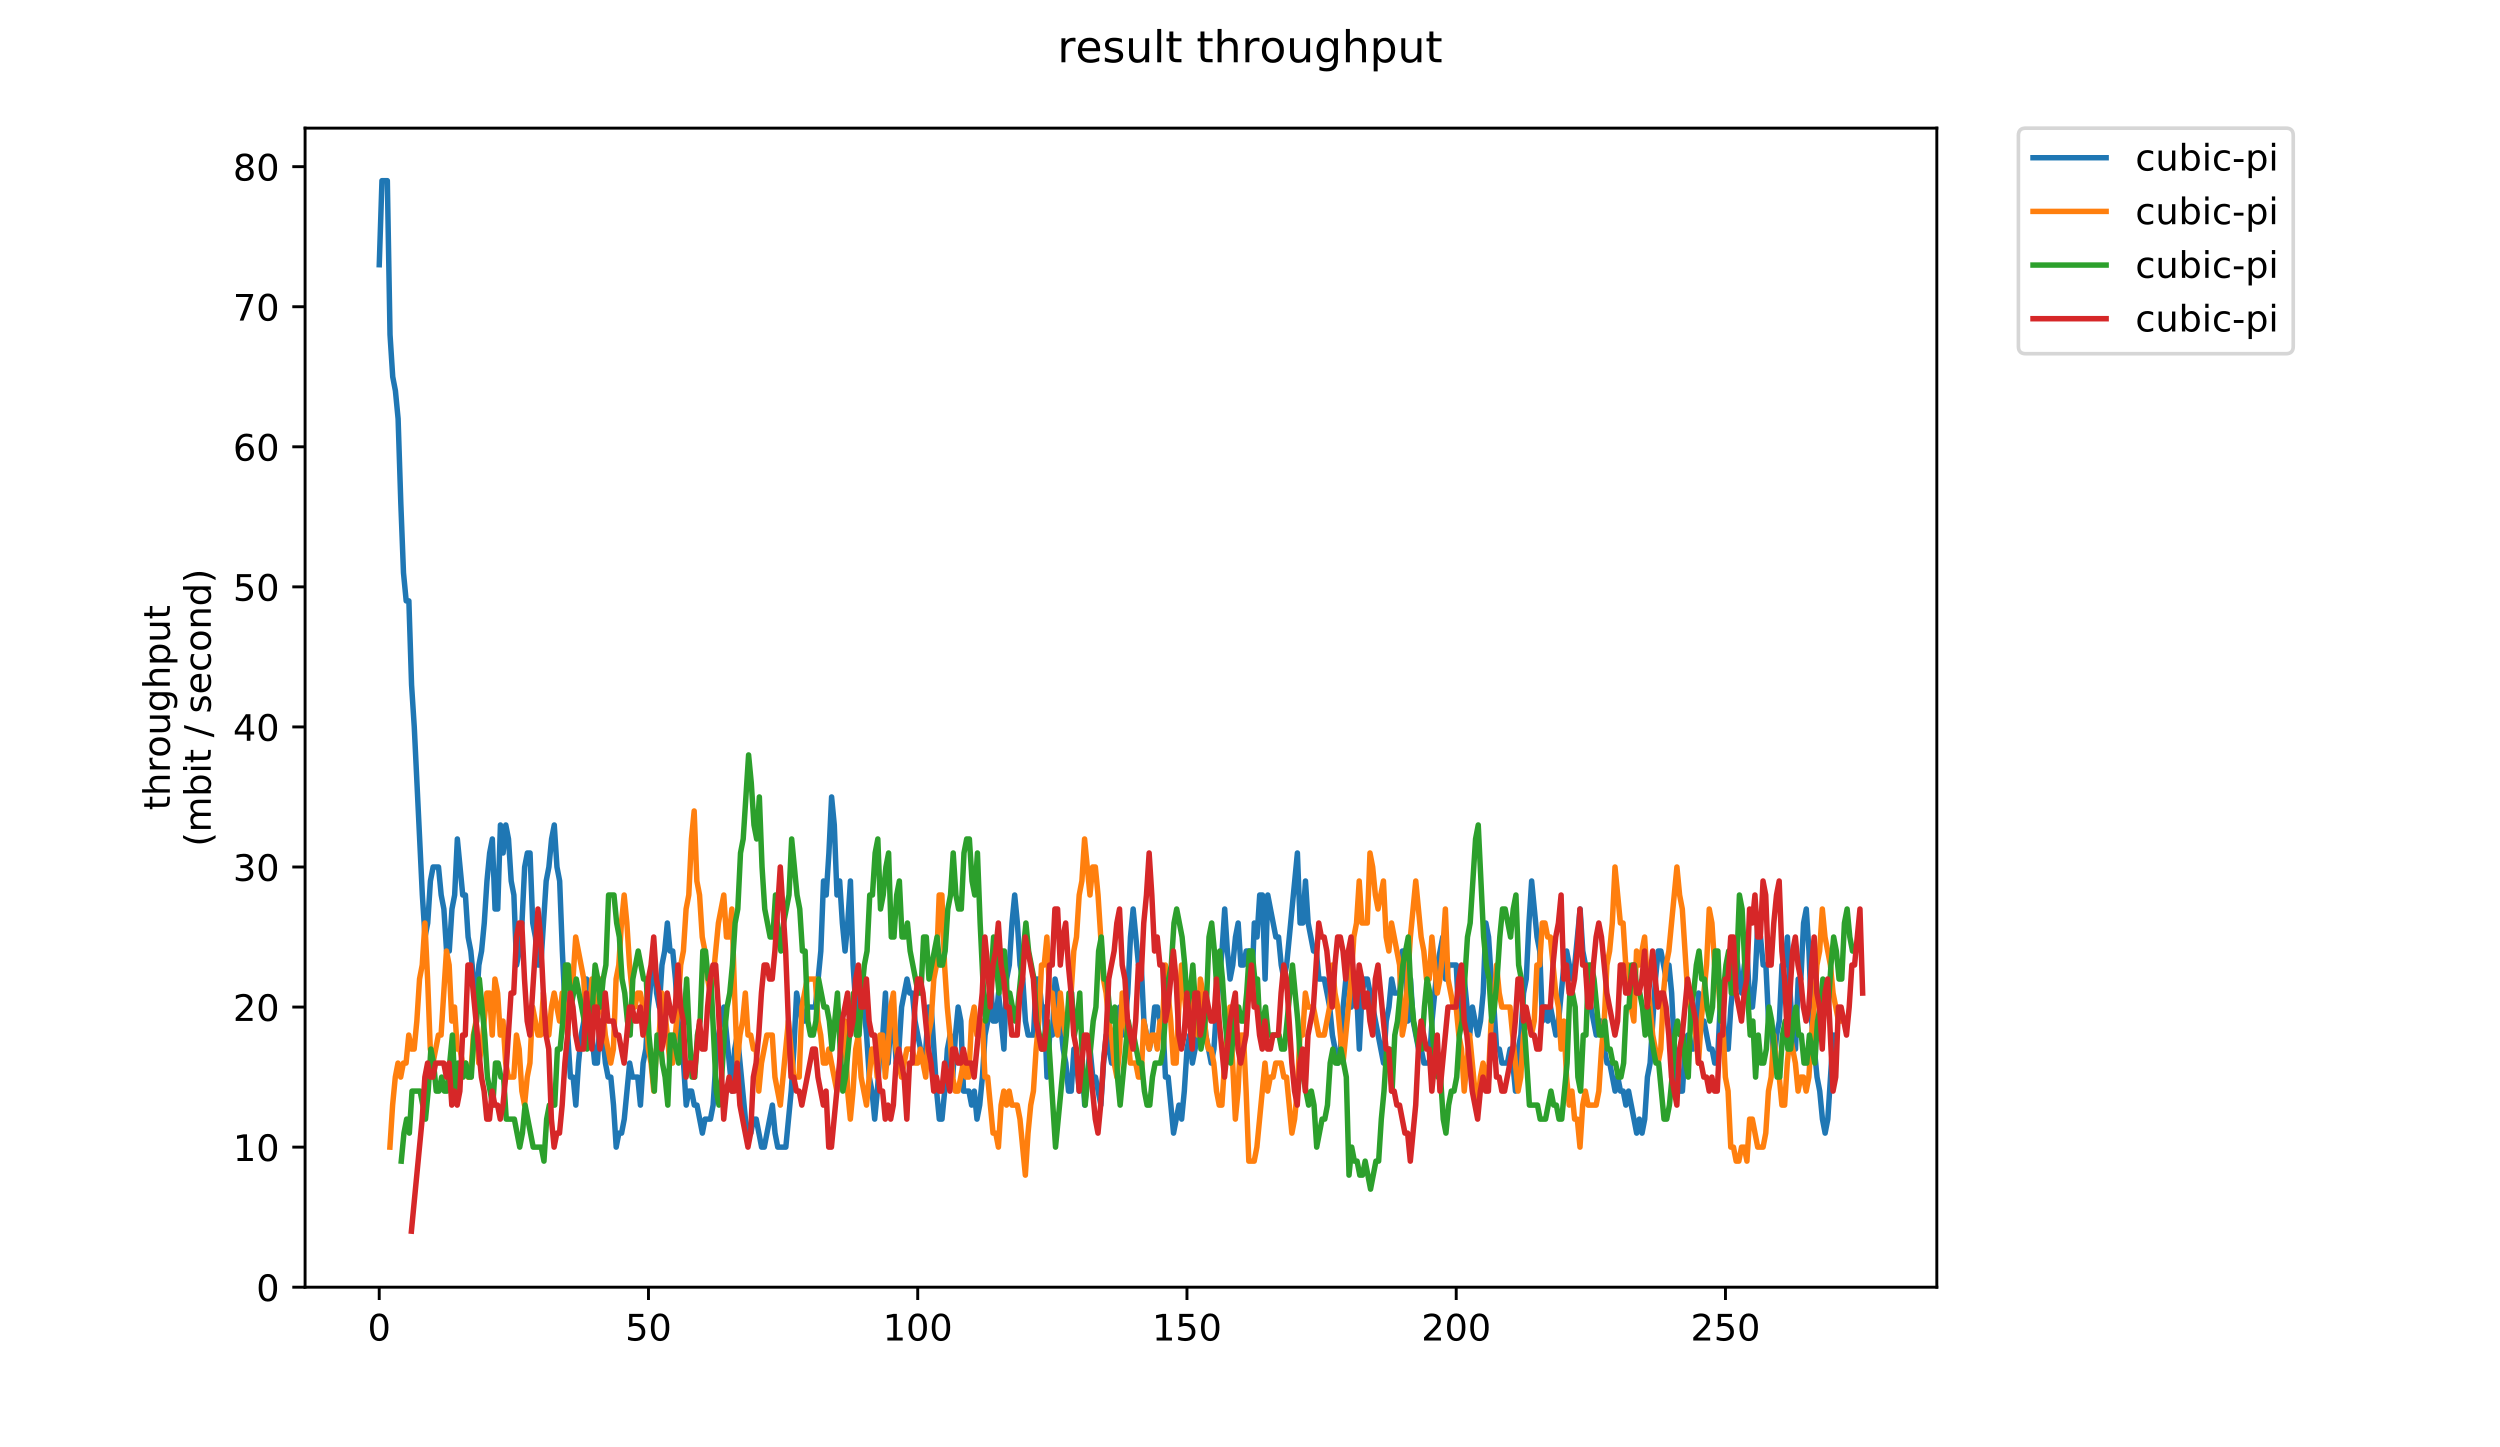 <?xml version="1.0" encoding="utf-8" standalone="no"?>
<!DOCTYPE svg PUBLIC "-//W3C//DTD SVG 1.1//EN"
  "http://www.w3.org/Graphics/SVG/1.1/DTD/svg11.dtd">
<!-- Created with matplotlib (https://matplotlib.org/) -->
<svg height="396pt" version="1.1" viewBox="0 0 684 396" width="684pt" xmlns="http://www.w3.org/2000/svg" xmlns:xlink="http://www.w3.org/1999/xlink">
 <defs>
  <style type="text/css">
*{stroke-linecap:butt;stroke-linejoin:round;}
  </style>
 </defs>
 <g id="figure_1">
  <g id="patch_1">
   <path d="M 0 396 
L 684 396 
L 684 0 
L 0 0 
z
" style="fill:#ffffff;"/>
  </g>
  <g id="axes_1">
   <g id="patch_2">
    <path d="M 83.472 352.174 
L 529.913 352.174 
L 529.913 35.062 
L 83.472 35.062 
z
" style="fill:#ffffff;"/>
   </g>
   <g id="matplotlib.axis_1">
    <g id="xtick_1">
     <g id="line2d_1">
      <defs>
       <path d="M 0 0 
L 0 3.5 
" id="mb2fb6e7731" style="stroke:#000000;stroke-width:0.8;"/>
      </defs>
      <g>
       <use style="stroke:#000000;stroke-width:0.8;" x="103.756" xlink:href="#mb2fb6e7731" y="352.174"/>
      </g>
     </g>
     <g id="text_1">
      <!-- 0 -->
      <defs>
       <path d="M 31.781 66.406 
Q 24.172 66.406 20.328 58.906 
Q 16.5 51.422 16.5 36.375 
Q 16.5 21.391 20.328 13.891 
Q 24.172 6.391 31.781 6.391 
Q 39.453 6.391 43.281 13.891 
Q 47.125 21.391 47.125 36.375 
Q 47.125 51.422 43.281 58.906 
Q 39.453 66.406 31.781 66.406 
z
M 31.781 74.219 
Q 44.047 74.219 50.516 64.516 
Q 56.984 54.828 56.984 36.375 
Q 56.984 17.969 50.516 8.266 
Q 44.047 -1.422 31.781 -1.422 
Q 19.531 -1.422 13.062 8.266 
Q 6.594 17.969 6.594 36.375 
Q 6.594 54.828 13.062 64.516 
Q 19.531 74.219 31.781 74.219 
z
" id="DejaVuSans-48"/>
      </defs>
      <g transform="translate(100.575 366.773)scale(0.1 -0.1)">
       <use xlink:href="#DejaVuSans-48"/>
      </g>
     </g>
    </g>
    <g id="xtick_2">
     <g id="line2d_2">
      <g>
       <use style="stroke:#000000;stroke-width:0.8;" x="177.422" xlink:href="#mb2fb6e7731" y="352.174"/>
      </g>
     </g>
     <g id="text_2">
      <!-- 50 -->
      <defs>
       <path d="M 10.797 72.906 
L 49.516 72.906 
L 49.516 64.594 
L 19.828 64.594 
L 19.828 46.734 
Q 21.969 47.469 24.109 47.828 
Q 26.266 48.188 28.422 48.188 
Q 40.625 48.188 47.75 41.5 
Q 54.891 34.812 54.891 23.391 
Q 54.891 11.625 47.562 5.094 
Q 40.234 -1.422 26.906 -1.422 
Q 22.312 -1.422 17.547 -0.641 
Q 12.797 0.141 7.719 1.703 
L 7.719 11.625 
Q 12.109 9.234 16.797 8.062 
Q 21.484 6.891 26.703 6.891 
Q 35.156 6.891 40.078 11.328 
Q 45.016 15.766 45.016 23.391 
Q 45.016 31 40.078 35.438 
Q 35.156 39.891 26.703 39.891 
Q 22.75 39.891 18.812 39.016 
Q 14.891 38.141 10.797 36.281 
z
" id="DejaVuSans-53"/>
      </defs>
      <g transform="translate(171.06 366.773)scale(0.1 -0.1)">
       <use xlink:href="#DejaVuSans-53"/>
       <use x="63.623" xlink:href="#DejaVuSans-48"/>
      </g>
     </g>
    </g>
    <g id="xtick_3">
     <g id="line2d_3">
      <g>
       <use style="stroke:#000000;stroke-width:0.8;" x="251.089" xlink:href="#mb2fb6e7731" y="352.174"/>
      </g>
     </g>
     <g id="text_3">
      <!-- 100 -->
      <defs>
       <path d="M 12.406 8.297 
L 28.516 8.297 
L 28.516 63.922 
L 10.984 60.406 
L 10.984 69.391 
L 28.422 72.906 
L 38.281 72.906 
L 38.281 8.297 
L 54.391 8.297 
L 54.391 0 
L 12.406 0 
z
" id="DejaVuSans-49"/>
      </defs>
      <g transform="translate(241.545 366.773)scale(0.1 -0.1)">
       <use xlink:href="#DejaVuSans-49"/>
       <use x="63.623" xlink:href="#DejaVuSans-48"/>
       <use x="127.246" xlink:href="#DejaVuSans-48"/>
      </g>
     </g>
    </g>
    <g id="xtick_4">
     <g id="line2d_4">
      <g>
       <use style="stroke:#000000;stroke-width:0.8;" x="324.755" xlink:href="#mb2fb6e7731" y="352.174"/>
      </g>
     </g>
     <g id="text_4">
      <!-- 150 -->
      <g transform="translate(315.211 366.773)scale(0.1 -0.1)">
       <use xlink:href="#DejaVuSans-49"/>
       <use x="63.623" xlink:href="#DejaVuSans-53"/>
       <use x="127.246" xlink:href="#DejaVuSans-48"/>
      </g>
     </g>
    </g>
    <g id="xtick_5">
     <g id="line2d_5">
      <g>
       <use style="stroke:#000000;stroke-width:0.8;" x="398.421" xlink:href="#mb2fb6e7731" y="352.174"/>
      </g>
     </g>
     <g id="text_5">
      <!-- 200 -->
      <defs>
       <path d="M 19.188 8.297 
L 53.609 8.297 
L 53.609 0 
L 7.328 0 
L 7.328 8.297 
Q 12.938 14.109 22.625 23.891 
Q 32.328 33.688 34.812 36.531 
Q 39.547 41.844 41.422 45.531 
Q 43.312 49.219 43.312 52.781 
Q 43.312 58.594 39.234 62.25 
Q 35.156 65.922 28.609 65.922 
Q 23.969 65.922 18.812 64.312 
Q 13.672 62.703 7.812 59.422 
L 7.812 69.391 
Q 13.766 71.781 18.938 73 
Q 24.125 74.219 28.422 74.219 
Q 39.75 74.219 46.484 68.547 
Q 53.219 62.891 53.219 53.422 
Q 53.219 48.922 51.531 44.891 
Q 49.859 40.875 45.406 35.406 
Q 44.188 33.984 37.641 27.219 
Q 31.109 20.453 19.188 8.297 
z
" id="DejaVuSans-50"/>
      </defs>
      <g transform="translate(388.877 366.773)scale(0.1 -0.1)">
       <use xlink:href="#DejaVuSans-50"/>
       <use x="63.623" xlink:href="#DejaVuSans-48"/>
       <use x="127.246" xlink:href="#DejaVuSans-48"/>
      </g>
     </g>
    </g>
    <g id="xtick_6">
     <g id="line2d_6">
      <g>
       <use style="stroke:#000000;stroke-width:0.8;" x="472.087" xlink:href="#mb2fb6e7731" y="352.174"/>
      </g>
     </g>
     <g id="text_6">
      <!-- 250 -->
      <g transform="translate(462.544 366.773)scale(0.1 -0.1)">
       <use xlink:href="#DejaVuSans-50"/>
       <use x="63.623" xlink:href="#DejaVuSans-53"/>
       <use x="127.246" xlink:href="#DejaVuSans-48"/>
      </g>
     </g>
    </g>
   </g>
   <g id="matplotlib.axis_2">
    <g id="ytick_1">
     <g id="line2d_7">
      <defs>
       <path d="M 0 0 
L -3.5 0 
" id="m35323144ce" style="stroke:#000000;stroke-width:0.8;"/>
      </defs>
      <g>
       <use style="stroke:#000000;stroke-width:0.8;" x="83.472" xlink:href="#m35323144ce" y="352.174"/>
      </g>
     </g>
     <g id="text_7">
      <!-- 0 -->
      <g transform="translate(70.11 355.973)scale(0.1 -0.1)">
       <use xlink:href="#DejaVuSans-48"/>
      </g>
     </g>
    </g>
    <g id="ytick_2">
     <g id="line2d_8">
      <g>
       <use style="stroke:#000000;stroke-width:0.8;" x="83.472" xlink:href="#m35323144ce" y="313.853"/>
      </g>
     </g>
     <g id="text_8">
      <!-- 10 -->
      <g transform="translate(63.747 317.652)scale(0.1 -0.1)">
       <use xlink:href="#DejaVuSans-49"/>
       <use x="63.623" xlink:href="#DejaVuSans-48"/>
      </g>
     </g>
    </g>
    <g id="ytick_3">
     <g id="line2d_9">
      <g>
       <use style="stroke:#000000;stroke-width:0.8;" x="83.472" xlink:href="#m35323144ce" y="275.531"/>
      </g>
     </g>
     <g id="text_9">
      <!-- 20 -->
      <g transform="translate(63.747 279.33)scale(0.1 -0.1)">
       <use xlink:href="#DejaVuSans-50"/>
       <use x="63.623" xlink:href="#DejaVuSans-48"/>
      </g>
     </g>
    </g>
    <g id="ytick_4">
     <g id="line2d_10">
      <g>
       <use style="stroke:#000000;stroke-width:0.8;" x="83.472" xlink:href="#m35323144ce" y="237.209"/>
      </g>
     </g>
     <g id="text_10">
      <!-- 30 -->
      <defs>
       <path d="M 40.578 39.312 
Q 47.656 37.797 51.625 33 
Q 55.609 28.219 55.609 21.188 
Q 55.609 10.406 48.188 4.484 
Q 40.766 -1.422 27.094 -1.422 
Q 22.516 -1.422 17.656 -0.516 
Q 12.797 0.391 7.625 2.203 
L 7.625 11.719 
Q 11.719 9.328 16.594 8.109 
Q 21.484 6.891 26.812 6.891 
Q 36.078 6.891 40.938 10.547 
Q 45.797 14.203 45.797 21.188 
Q 45.797 27.641 41.281 31.266 
Q 36.766 34.906 28.719 34.906 
L 20.219 34.906 
L 20.219 43.016 
L 29.109 43.016 
Q 36.375 43.016 40.234 45.922 
Q 44.094 48.828 44.094 54.297 
Q 44.094 59.906 40.109 62.906 
Q 36.141 65.922 28.719 65.922 
Q 24.656 65.922 20.016 65.031 
Q 15.375 64.156 9.812 62.312 
L 9.812 71.094 
Q 15.438 72.656 20.344 73.438 
Q 25.25 74.219 29.594 74.219 
Q 40.828 74.219 47.359 69.109 
Q 53.906 64.016 53.906 55.328 
Q 53.906 49.266 50.438 45.094 
Q 46.969 40.922 40.578 39.312 
z
" id="DejaVuSans-51"/>
      </defs>
      <g transform="translate(63.747 241.008)scale(0.1 -0.1)">
       <use xlink:href="#DejaVuSans-51"/>
       <use x="63.623" xlink:href="#DejaVuSans-48"/>
      </g>
     </g>
    </g>
    <g id="ytick_5">
     <g id="line2d_11">
      <g>
       <use style="stroke:#000000;stroke-width:0.8;" x="83.472" xlink:href="#m35323144ce" y="198.888"/>
      </g>
     </g>
     <g id="text_11">
      <!-- 40 -->
      <defs>
       <path d="M 37.797 64.312 
L 12.891 25.391 
L 37.797 25.391 
z
M 35.203 72.906 
L 47.609 72.906 
L 47.609 25.391 
L 58.016 25.391 
L 58.016 17.188 
L 47.609 17.188 
L 47.609 0 
L 37.797 0 
L 37.797 17.188 
L 4.891 17.188 
L 4.891 26.703 
z
" id="DejaVuSans-52"/>
      </defs>
      <g transform="translate(63.747 202.687)scale(0.1 -0.1)">
       <use xlink:href="#DejaVuSans-52"/>
       <use x="63.623" xlink:href="#DejaVuSans-48"/>
      </g>
     </g>
    </g>
    <g id="ytick_6">
     <g id="line2d_12">
      <g>
       <use style="stroke:#000000;stroke-width:0.8;" x="83.472" xlink:href="#m35323144ce" y="160.566"/>
      </g>
     </g>
     <g id="text_12">
      <!-- 50 -->
      <g transform="translate(63.747 164.365)scale(0.1 -0.1)">
       <use xlink:href="#DejaVuSans-53"/>
       <use x="63.623" xlink:href="#DejaVuSans-48"/>
      </g>
     </g>
    </g>
    <g id="ytick_7">
     <g id="line2d_13">
      <g>
       <use style="stroke:#000000;stroke-width:0.8;" x="83.472" xlink:href="#m35323144ce" y="122.244"/>
      </g>
     </g>
     <g id="text_13">
      <!-- 60 -->
      <defs>
       <path d="M 33.016 40.375 
Q 26.375 40.375 22.484 35.828 
Q 18.609 31.297 18.609 23.391 
Q 18.609 15.531 22.484 10.953 
Q 26.375 6.391 33.016 6.391 
Q 39.656 6.391 43.531 10.953 
Q 47.406 15.531 47.406 23.391 
Q 47.406 31.297 43.531 35.828 
Q 39.656 40.375 33.016 40.375 
z
M 52.594 71.297 
L 52.594 62.312 
Q 48.875 64.062 45.094 64.984 
Q 41.312 65.922 37.594 65.922 
Q 27.828 65.922 22.672 59.328 
Q 17.531 52.734 16.797 39.406 
Q 19.672 43.656 24.016 45.922 
Q 28.375 48.188 33.594 48.188 
Q 44.578 48.188 50.953 41.516 
Q 57.328 34.859 57.328 23.391 
Q 57.328 12.156 50.688 5.359 
Q 44.047 -1.422 33.016 -1.422 
Q 20.359 -1.422 13.672 8.266 
Q 6.984 17.969 6.984 36.375 
Q 6.984 53.656 15.188 63.938 
Q 23.391 74.219 37.203 74.219 
Q 40.922 74.219 44.703 73.484 
Q 48.484 72.75 52.594 71.297 
z
" id="DejaVuSans-54"/>
      </defs>
      <g transform="translate(63.747 126.043)scale(0.1 -0.1)">
       <use xlink:href="#DejaVuSans-54"/>
       <use x="63.623" xlink:href="#DejaVuSans-48"/>
      </g>
     </g>
    </g>
    <g id="ytick_8">
     <g id="line2d_14">
      <g>
       <use style="stroke:#000000;stroke-width:0.8;" x="83.472" xlink:href="#m35323144ce" y="83.923"/>
      </g>
     </g>
     <g id="text_14">
      <!-- 70 -->
      <defs>
       <path d="M 8.203 72.906 
L 55.078 72.906 
L 55.078 68.703 
L 28.609 0 
L 18.312 0 
L 43.219 64.594 
L 8.203 64.594 
z
" id="DejaVuSans-55"/>
      </defs>
      <g transform="translate(63.747 87.722)scale(0.1 -0.1)">
       <use xlink:href="#DejaVuSans-55"/>
       <use x="63.623" xlink:href="#DejaVuSans-48"/>
      </g>
     </g>
    </g>
    <g id="ytick_9">
     <g id="line2d_15">
      <g>
       <use style="stroke:#000000;stroke-width:0.8;" x="83.472" xlink:href="#m35323144ce" y="45.601"/>
      </g>
     </g>
     <g id="text_15">
      <!-- 80 -->
      <defs>
       <path d="M 31.781 34.625 
Q 24.75 34.625 20.719 30.859 
Q 16.703 27.094 16.703 20.516 
Q 16.703 13.922 20.719 10.156 
Q 24.75 6.391 31.781 6.391 
Q 38.812 6.391 42.859 10.172 
Q 46.922 13.969 46.922 20.516 
Q 46.922 27.094 42.891 30.859 
Q 38.875 34.625 31.781 34.625 
z
M 21.922 38.812 
Q 15.578 40.375 12.031 44.719 
Q 8.5 49.078 8.5 55.328 
Q 8.5 64.062 14.719 69.141 
Q 20.953 74.219 31.781 74.219 
Q 42.672 74.219 48.875 69.141 
Q 55.078 64.062 55.078 55.328 
Q 55.078 49.078 51.531 44.719 
Q 48 40.375 41.703 38.812 
Q 48.828 37.156 52.797 32.312 
Q 56.781 27.484 56.781 20.516 
Q 56.781 9.906 50.312 4.234 
Q 43.844 -1.422 31.781 -1.422 
Q 19.734 -1.422 13.25 4.234 
Q 6.781 9.906 6.781 20.516 
Q 6.781 27.484 10.781 32.312 
Q 14.797 37.156 21.922 38.812 
z
M 18.312 54.391 
Q 18.312 48.734 21.844 45.562 
Q 25.391 42.391 31.781 42.391 
Q 38.141 42.391 41.719 45.562 
Q 45.312 48.734 45.312 54.391 
Q 45.312 60.062 41.719 63.234 
Q 38.141 66.406 31.781 66.406 
Q 25.391 66.406 21.844 63.234 
Q 18.312 60.062 18.312 54.391 
z
" id="DejaVuSans-56"/>
      </defs>
      <g transform="translate(63.747 49.4)scale(0.1 -0.1)">
       <use xlink:href="#DejaVuSans-56"/>
       <use x="63.623" xlink:href="#DejaVuSans-48"/>
      </g>
     </g>
    </g>
    <g id="text_16">
     <!-- throughput -->
     <defs>
      <path d="M 18.312 70.219 
L 18.312 54.688 
L 36.812 54.688 
L 36.812 47.703 
L 18.312 47.703 
L 18.312 18.016 
Q 18.312 11.328 20.141 9.422 
Q 21.969 7.516 27.594 7.516 
L 36.812 7.516 
L 36.812 0 
L 27.594 0 
Q 17.188 0 13.234 3.875 
Q 9.281 7.766 9.281 18.016 
L 9.281 47.703 
L 2.688 47.703 
L 2.688 54.688 
L 9.281 54.688 
L 9.281 70.219 
z
" id="DejaVuSans-116"/>
      <path d="M 54.891 33.016 
L 54.891 0 
L 45.906 0 
L 45.906 32.719 
Q 45.906 40.484 42.875 44.328 
Q 39.844 48.188 33.797 48.188 
Q 26.516 48.188 22.312 43.547 
Q 18.109 38.922 18.109 30.906 
L 18.109 0 
L 9.078 0 
L 9.078 75.984 
L 18.109 75.984 
L 18.109 46.188 
Q 21.344 51.125 25.703 53.562 
Q 30.078 56 35.797 56 
Q 45.219 56 50.047 50.172 
Q 54.891 44.344 54.891 33.016 
z
" id="DejaVuSans-104"/>
      <path d="M 41.109 46.297 
Q 39.594 47.172 37.812 47.578 
Q 36.031 48 33.891 48 
Q 26.266 48 22.188 43.047 
Q 18.109 38.094 18.109 28.812 
L 18.109 0 
L 9.078 0 
L 9.078 54.688 
L 18.109 54.688 
L 18.109 46.188 
Q 20.953 51.172 25.484 53.578 
Q 30.031 56 36.531 56 
Q 37.453 56 38.578 55.875 
Q 39.703 55.766 41.062 55.516 
z
" id="DejaVuSans-114"/>
      <path d="M 30.609 48.391 
Q 23.391 48.391 19.188 42.75 
Q 14.984 37.109 14.984 27.297 
Q 14.984 17.484 19.156 11.844 
Q 23.344 6.203 30.609 6.203 
Q 37.797 6.203 41.984 11.859 
Q 46.188 17.531 46.188 27.297 
Q 46.188 37.016 41.984 42.703 
Q 37.797 48.391 30.609 48.391 
z
M 30.609 56 
Q 42.328 56 49.016 48.375 
Q 55.719 40.766 55.719 27.297 
Q 55.719 13.875 49.016 6.219 
Q 42.328 -1.422 30.609 -1.422 
Q 18.844 -1.422 12.172 6.219 
Q 5.516 13.875 5.516 27.297 
Q 5.516 40.766 12.172 48.375 
Q 18.844 56 30.609 56 
z
" id="DejaVuSans-111"/>
      <path d="M 8.5 21.578 
L 8.5 54.688 
L 17.484 54.688 
L 17.484 21.922 
Q 17.484 14.156 20.5 10.266 
Q 23.531 6.391 29.594 6.391 
Q 36.859 6.391 41.078 11.031 
Q 45.312 15.672 45.312 23.688 
L 45.312 54.688 
L 54.297 54.688 
L 54.297 0 
L 45.312 0 
L 45.312 8.406 
Q 42.047 3.422 37.719 1 
Q 33.406 -1.422 27.688 -1.422 
Q 18.266 -1.422 13.375 4.438 
Q 8.5 10.297 8.5 21.578 
z
M 31.109 56 
z
" id="DejaVuSans-117"/>
      <path d="M 45.406 27.984 
Q 45.406 37.75 41.375 43.109 
Q 37.359 48.484 30.078 48.484 
Q 22.859 48.484 18.828 43.109 
Q 14.797 37.75 14.797 27.984 
Q 14.797 18.266 18.828 12.891 
Q 22.859 7.516 30.078 7.516 
Q 37.359 7.516 41.375 12.891 
Q 45.406 18.266 45.406 27.984 
z
M 54.391 6.781 
Q 54.391 -7.172 48.188 -13.984 
Q 42 -20.797 29.203 -20.797 
Q 24.469 -20.797 20.266 -20.094 
Q 16.062 -19.391 12.109 -17.922 
L 12.109 -9.188 
Q 16.062 -11.328 19.922 -12.344 
Q 23.781 -13.375 27.781 -13.375 
Q 36.625 -13.375 41.016 -8.766 
Q 45.406 -4.156 45.406 5.172 
L 45.406 9.625 
Q 42.625 4.781 38.281 2.391 
Q 33.938 0 27.875 0 
Q 17.828 0 11.672 7.656 
Q 5.516 15.328 5.516 27.984 
Q 5.516 40.672 11.672 48.328 
Q 17.828 56 27.875 56 
Q 33.938 56 38.281 53.609 
Q 42.625 51.219 45.406 46.391 
L 45.406 54.688 
L 54.391 54.688 
z
" id="DejaVuSans-103"/>
      <path d="M 18.109 8.203 
L 18.109 -20.797 
L 9.078 -20.797 
L 9.078 54.688 
L 18.109 54.688 
L 18.109 46.391 
Q 20.953 51.266 25.266 53.625 
Q 29.594 56 35.594 56 
Q 45.562 56 51.781 48.094 
Q 58.016 40.188 58.016 27.297 
Q 58.016 14.406 51.781 6.484 
Q 45.562 -1.422 35.594 -1.422 
Q 29.594 -1.422 25.266 0.953 
Q 20.953 3.328 18.109 8.203 
z
M 48.688 27.297 
Q 48.688 37.203 44.609 42.844 
Q 40.531 48.484 33.406 48.484 
Q 26.266 48.484 22.188 42.844 
Q 18.109 37.203 18.109 27.297 
Q 18.109 17.391 22.188 11.75 
Q 26.266 6.109 33.406 6.109 
Q 40.531 6.109 44.609 11.75 
Q 48.688 17.391 48.688 27.297 
z
" id="DejaVuSans-112"/>
     </defs>
     <g transform="translate(46.47 221.675)rotate(-90)scale(0.1 -0.1)">
      <use xlink:href="#DejaVuSans-116"/>
      <use x="39.209" xlink:href="#DejaVuSans-104"/>
      <use x="102.588" xlink:href="#DejaVuSans-114"/>
      <use x="143.67" xlink:href="#DejaVuSans-111"/>
      <use x="204.852" xlink:href="#DejaVuSans-117"/>
      <use x="268.23" xlink:href="#DejaVuSans-103"/>
      <use x="331.707" xlink:href="#DejaVuSans-104"/>
      <use x="395.086" xlink:href="#DejaVuSans-112"/>
      <use x="458.562" xlink:href="#DejaVuSans-117"/>
      <use x="521.941" xlink:href="#DejaVuSans-116"/>
     </g>
     <!-- (mbit / second) -->
     <defs>
      <path d="M 31 75.875 
Q 24.469 64.656 21.281 53.656 
Q 18.109 42.672 18.109 31.391 
Q 18.109 20.125 21.312 9.062 
Q 24.516 -2 31 -13.188 
L 23.188 -13.188 
Q 15.875 -1.703 12.234 9.375 
Q 8.594 20.453 8.594 31.391 
Q 8.594 42.281 12.203 53.312 
Q 15.828 64.359 23.188 75.875 
z
" id="DejaVuSans-40"/>
      <path d="M 52 44.188 
Q 55.375 50.25 60.062 53.125 
Q 64.75 56 71.094 56 
Q 79.641 56 84.281 50.016 
Q 88.922 44.047 88.922 33.016 
L 88.922 0 
L 79.891 0 
L 79.891 32.719 
Q 79.891 40.578 77.094 44.375 
Q 74.312 48.188 68.609 48.188 
Q 61.625 48.188 57.562 43.547 
Q 53.516 38.922 53.516 30.906 
L 53.516 0 
L 44.484 0 
L 44.484 32.719 
Q 44.484 40.625 41.703 44.406 
Q 38.922 48.188 33.109 48.188 
Q 26.219 48.188 22.156 43.531 
Q 18.109 38.875 18.109 30.906 
L 18.109 0 
L 9.078 0 
L 9.078 54.688 
L 18.109 54.688 
L 18.109 46.188 
Q 21.188 51.219 25.484 53.609 
Q 29.781 56 35.688 56 
Q 41.656 56 45.828 52.969 
Q 50 49.953 52 44.188 
z
" id="DejaVuSans-109"/>
      <path d="M 48.688 27.297 
Q 48.688 37.203 44.609 42.844 
Q 40.531 48.484 33.406 48.484 
Q 26.266 48.484 22.188 42.844 
Q 18.109 37.203 18.109 27.297 
Q 18.109 17.391 22.188 11.75 
Q 26.266 6.109 33.406 6.109 
Q 40.531 6.109 44.609 11.75 
Q 48.688 17.391 48.688 27.297 
z
M 18.109 46.391 
Q 20.953 51.266 25.266 53.625 
Q 29.594 56 35.594 56 
Q 45.562 56 51.781 48.094 
Q 58.016 40.188 58.016 27.297 
Q 58.016 14.406 51.781 6.484 
Q 45.562 -1.422 35.594 -1.422 
Q 29.594 -1.422 25.266 0.953 
Q 20.953 3.328 18.109 8.203 
L 18.109 0 
L 9.078 0 
L 9.078 75.984 
L 18.109 75.984 
z
" id="DejaVuSans-98"/>
      <path d="M 9.422 54.688 
L 18.406 54.688 
L 18.406 0 
L 9.422 0 
z
M 9.422 75.984 
L 18.406 75.984 
L 18.406 64.594 
L 9.422 64.594 
z
" id="DejaVuSans-105"/>
      <path id="DejaVuSans-32"/>
      <path d="M 25.391 72.906 
L 33.688 72.906 
L 8.297 -9.281 
L 0 -9.281 
z
" id="DejaVuSans-47"/>
      <path d="M 44.281 53.078 
L 44.281 44.578 
Q 40.484 46.531 36.375 47.5 
Q 32.281 48.484 27.875 48.484 
Q 21.188 48.484 17.844 46.438 
Q 14.5 44.391 14.5 40.281 
Q 14.5 37.156 16.891 35.375 
Q 19.281 33.594 26.516 31.984 
L 29.594 31.297 
Q 39.156 29.25 43.188 25.516 
Q 47.219 21.781 47.219 15.094 
Q 47.219 7.469 41.188 3.016 
Q 35.156 -1.422 24.609 -1.422 
Q 20.219 -1.422 15.453 -0.562 
Q 10.688 0.297 5.422 2 
L 5.422 11.281 
Q 10.406 8.688 15.234 7.391 
Q 20.062 6.109 24.812 6.109 
Q 31.156 6.109 34.562 8.281 
Q 37.984 10.453 37.984 14.406 
Q 37.984 18.062 35.516 20.016 
Q 33.062 21.969 24.703 23.781 
L 21.578 24.516 
Q 13.234 26.266 9.516 29.906 
Q 5.812 33.547 5.812 39.891 
Q 5.812 47.609 11.281 51.797 
Q 16.75 56 26.812 56 
Q 31.781 56 36.172 55.266 
Q 40.578 54.547 44.281 53.078 
z
" id="DejaVuSans-115"/>
      <path d="M 56.203 29.594 
L 56.203 25.203 
L 14.891 25.203 
Q 15.484 15.922 20.484 11.062 
Q 25.484 6.203 34.422 6.203 
Q 39.594 6.203 44.453 7.469 
Q 49.312 8.734 54.109 11.281 
L 54.109 2.781 
Q 49.266 0.734 44.188 -0.344 
Q 39.109 -1.422 33.891 -1.422 
Q 20.797 -1.422 13.156 6.188 
Q 5.516 13.812 5.516 26.812 
Q 5.516 40.234 12.766 48.109 
Q 20.016 56 32.328 56 
Q 43.359 56 49.781 48.891 
Q 56.203 41.797 56.203 29.594 
z
M 47.219 32.234 
Q 47.125 39.594 43.094 43.984 
Q 39.062 48.391 32.422 48.391 
Q 24.906 48.391 20.391 44.141 
Q 15.875 39.891 15.188 32.172 
z
" id="DejaVuSans-101"/>
      <path d="M 48.781 52.594 
L 48.781 44.188 
Q 44.969 46.297 41.141 47.344 
Q 37.312 48.391 33.406 48.391 
Q 24.656 48.391 19.812 42.844 
Q 14.984 37.312 14.984 27.297 
Q 14.984 17.281 19.812 11.734 
Q 24.656 6.203 33.406 6.203 
Q 37.312 6.203 41.141 7.25 
Q 44.969 8.297 48.781 10.406 
L 48.781 2.094 
Q 45.016 0.344 40.984 -0.531 
Q 36.969 -1.422 32.422 -1.422 
Q 20.062 -1.422 12.781 6.344 
Q 5.516 14.109 5.516 27.297 
Q 5.516 40.672 12.859 48.328 
Q 20.219 56 33.016 56 
Q 37.156 56 41.109 55.141 
Q 45.062 54.297 48.781 52.594 
z
" id="DejaVuSans-99"/>
      <path d="M 54.891 33.016 
L 54.891 0 
L 45.906 0 
L 45.906 32.719 
Q 45.906 40.484 42.875 44.328 
Q 39.844 48.188 33.797 48.188 
Q 26.516 48.188 22.312 43.547 
Q 18.109 38.922 18.109 30.906 
L 18.109 0 
L 9.078 0 
L 9.078 54.688 
L 18.109 54.688 
L 18.109 46.188 
Q 21.344 51.125 25.703 53.562 
Q 30.078 56 35.797 56 
Q 45.219 56 50.047 50.172 
Q 54.891 44.344 54.891 33.016 
z
" id="DejaVuSans-110"/>
      <path d="M 45.406 46.391 
L 45.406 75.984 
L 54.391 75.984 
L 54.391 0 
L 45.406 0 
L 45.406 8.203 
Q 42.578 3.328 38.25 0.953 
Q 33.938 -1.422 27.875 -1.422 
Q 17.969 -1.422 11.734 6.484 
Q 5.516 14.406 5.516 27.297 
Q 5.516 40.188 11.734 48.094 
Q 17.969 56 27.875 56 
Q 33.938 56 38.25 53.625 
Q 42.578 51.266 45.406 46.391 
z
M 14.797 27.297 
Q 14.797 17.391 18.875 11.75 
Q 22.953 6.109 30.078 6.109 
Q 37.203 6.109 41.297 11.75 
Q 45.406 17.391 45.406 27.297 
Q 45.406 37.203 41.297 42.844 
Q 37.203 48.484 30.078 48.484 
Q 22.953 48.484 18.875 42.844 
Q 14.797 37.203 14.797 27.297 
z
" id="DejaVuSans-100"/>
      <path d="M 8.016 75.875 
L 15.828 75.875 
Q 23.141 64.359 26.781 53.312 
Q 30.422 42.281 30.422 31.391 
Q 30.422 20.453 26.781 9.375 
Q 23.141 -1.703 15.828 -13.188 
L 8.016 -13.188 
Q 14.5 -2 17.703 9.062 
Q 20.906 20.125 20.906 31.391 
Q 20.906 42.672 17.703 53.656 
Q 14.5 64.656 8.016 75.875 
z
" id="DejaVuSans-41"/>
     </defs>
     <g transform="translate(57.668 231.609)rotate(-90)scale(0.1 -0.1)">
      <use xlink:href="#DejaVuSans-40"/>
      <use x="39.014" xlink:href="#DejaVuSans-109"/>
      <use x="136.426" xlink:href="#DejaVuSans-98"/>
      <use x="199.902" xlink:href="#DejaVuSans-105"/>
      <use x="227.686" xlink:href="#DejaVuSans-116"/>
      <use x="266.895" xlink:href="#DejaVuSans-32"/>
      <use x="298.682" xlink:href="#DejaVuSans-47"/>
      <use x="332.373" xlink:href="#DejaVuSans-32"/>
      <use x="364.16" xlink:href="#DejaVuSans-115"/>
      <use x="416.26" xlink:href="#DejaVuSans-101"/>
      <use x="477.783" xlink:href="#DejaVuSans-99"/>
      <use x="532.764" xlink:href="#DejaVuSans-111"/>
      <use x="593.945" xlink:href="#DejaVuSans-110"/>
      <use x="657.324" xlink:href="#DejaVuSans-100"/>
      <use x="720.801" xlink:href="#DejaVuSans-41"/>
     </g>
    </g>
   </g>
   <g id="line2d_16">
    <path clip-path="url(#p49ac3e6340)" d="M 103.765 72.426 
L 104.502 49.433 
L 105.975 49.433 
L 106.712 91.587 
L 107.448 103.083 
L 108.185 106.916 
L 108.922 114.58 
L 109.658 137.573 
L 110.395 156.734 
L 111.132 164.398 
L 111.868 164.398 
L 112.605 187.391 
L 113.342 198.888 
L 115.552 244.874 
L 116.288 256.37 
L 117.025 252.538 
L 117.762 241.041 
L 118.498 237.209 
L 119.972 237.209 
L 120.708 244.874 
L 121.445 248.706 
L 122.182 260.202 
L 122.918 260.202 
L 123.655 248.706 
L 124.392 244.874 
L 125.128 229.545 
L 126.602 244.874 
L 127.338 244.874 
L 128.075 256.37 
L 128.812 260.202 
L 130.285 275.531 
L 131.022 264.034 
L 131.758 260.202 
L 132.495 252.538 
L 133.232 241.041 
L 133.968 233.377 
L 134.705 229.545 
L 135.442 248.706 
L 136.178 248.706 
L 136.915 225.713 
L 137.652 233.377 
L 138.388 225.713 
L 139.125 229.545 
L 139.862 241.041 
L 140.598 244.874 
L 141.335 264.034 
L 142.072 260.202 
L 142.808 252.538 
L 143.545 237.209 
L 144.282 233.377 
L 145.018 233.377 
L 145.755 252.538 
L 146.491 256.37 
L 147.228 264.034 
L 147.965 264.034 
L 149.438 241.041 
L 150.175 237.209 
L 150.911 229.545 
L 151.648 225.713 
L 152.385 237.209 
L 153.121 241.041 
L 153.858 260.202 
L 154.595 275.531 
L 155.331 283.195 
L 156.068 294.692 
L 156.805 294.692 
L 157.541 302.356 
L 158.278 290.86 
L 159.015 283.195 
L 159.751 279.363 
L 160.488 267.867 
L 162.698 290.86 
L 163.435 290.86 
L 164.171 279.363 
L 164.908 283.195 
L 165.645 290.86 
L 166.381 294.692 
L 167.118 294.692 
L 167.855 302.356 
L 168.591 313.853 
L 169.328 310.02 
L 170.065 310.02 
L 170.801 306.188 
L 172.275 290.86 
L 173.011 294.692 
L 174.485 294.692 
L 175.221 302.356 
L 175.958 290.86 
L 176.695 287.027 
L 177.431 275.531 
L 178.905 260.202 
L 179.641 271.699 
L 180.378 275.531 
L 181.115 264.034 
L 181.851 260.202 
L 182.588 252.538 
L 183.325 260.202 
L 184.061 260.202 
L 184.798 267.867 
L 185.535 279.363 
L 186.271 287.027 
L 187.008 290.86 
L 187.745 302.356 
L 188.481 298.524 
L 189.218 298.524 
L 189.955 302.356 
L 190.691 302.356 
L 192.165 310.02 
L 192.901 306.188 
L 194.375 306.188 
L 195.111 302.356 
L 195.848 290.86 
L 196.585 283.195 
L 198.058 275.531 
L 200.268 298.524 
L 201.004 287.027 
L 201.741 283.195 
L 203.951 306.188 
L 204.688 310.02 
L 205.424 310.02 
L 206.161 306.188 
L 206.898 306.188 
L 208.371 313.853 
L 209.108 313.853 
L 211.318 302.356 
L 212.054 310.02 
L 212.791 313.853 
L 215.001 313.853 
L 216.474 298.524 
L 217.211 287.027 
L 217.948 271.699 
L 219.421 279.363 
L 220.158 279.363 
L 220.894 275.531 
L 223.104 275.531 
L 224.578 260.202 
L 225.314 241.041 
L 226.051 244.874 
L 226.788 233.377 
L 227.524 218.048 
L 228.261 225.713 
L 228.998 244.874 
L 229.734 241.041 
L 230.471 252.538 
L 231.208 260.202 
L 231.944 252.538 
L 232.681 241.041 
L 233.418 264.034 
L 234.154 275.531 
L 234.891 283.195 
L 235.628 267.867 
L 237.101 283.195 
L 237.838 294.692 
L 238.574 298.524 
L 239.311 306.188 
L 240.048 298.524 
L 240.784 287.027 
L 241.521 283.195 
L 242.258 271.699 
L 242.994 290.86 
L 243.731 279.363 
L 244.468 279.363 
L 245.204 290.86 
L 245.941 287.027 
L 246.678 275.531 
L 248.151 267.867 
L 248.888 271.699 
L 249.624 271.699 
L 250.361 279.363 
L 252.571 290.86 
L 253.307 287.027 
L 254.044 275.531 
L 254.781 275.531 
L 256.254 298.524 
L 256.991 306.188 
L 257.727 306.188 
L 258.464 298.524 
L 259.201 287.027 
L 259.937 283.195 
L 260.674 294.692 
L 261.411 283.195 
L 262.147 275.531 
L 262.884 279.363 
L 263.621 298.524 
L 265.094 298.524 
L 265.831 302.356 
L 266.567 298.524 
L 267.304 306.188 
L 268.041 302.356 
L 268.777 294.692 
L 269.514 283.195 
L 270.251 279.363 
L 270.987 267.867 
L 271.724 279.363 
L 272.461 279.363 
L 273.197 271.699 
L 274.671 287.027 
L 275.407 267.867 
L 276.144 264.034 
L 276.881 252.538 
L 277.617 244.874 
L 278.354 252.538 
L 279.091 264.034 
L 279.827 267.867 
L 280.564 279.363 
L 281.301 283.195 
L 282.774 283.195 
L 283.511 267.867 
L 284.247 267.867 
L 284.984 275.531 
L 285.721 275.531 
L 286.457 294.692 
L 287.194 283.195 
L 287.931 283.195 
L 288.667 267.867 
L 289.404 271.699 
L 290.877 287.027 
L 291.614 290.86 
L 292.351 298.524 
L 293.087 298.524 
L 293.824 287.027 
L 294.561 290.86 
L 295.297 298.524 
L 296.034 290.86 
L 296.771 302.356 
L 298.244 287.027 
L 298.981 294.692 
L 299.717 294.692 
L 301.191 302.356 
L 301.927 290.86 
L 302.664 283.195 
L 304.137 290.86 
L 304.874 283.195 
L 306.347 275.531 
L 307.084 283.195 
L 307.82 279.363 
L 308.557 271.699 
L 309.294 256.37 
L 310.03 248.706 
L 311.504 264.034 
L 312.24 264.034 
L 312.977 279.363 
L 314.45 287.027 
L 315.187 283.195 
L 315.924 275.531 
L 316.66 275.531 
L 317.397 279.363 
L 318.134 279.363 
L 318.87 294.692 
L 319.607 294.692 
L 321.08 310.02 
L 322.554 302.356 
L 323.29 306.188 
L 324.027 298.524 
L 324.764 287.027 
L 325.5 283.195 
L 326.237 290.86 
L 327.71 283.195 
L 328.447 271.699 
L 329.184 275.531 
L 329.92 283.195 
L 331.394 290.86 
L 332.13 287.027 
L 332.867 275.531 
L 334.34 260.202 
L 335.077 248.706 
L 335.814 260.202 
L 336.55 267.867 
L 337.287 264.034 
L 338.024 256.37 
L 338.76 252.538 
L 339.497 264.034 
L 340.234 264.034 
L 340.97 260.202 
L 341.707 260.202 
L 342.444 271.699 
L 343.18 252.538 
L 343.917 256.37 
L 344.654 244.874 
L 345.39 244.874 
L 346.127 267.867 
L 346.864 244.874 
L 349.074 256.37 
L 349.81 256.37 
L 350.547 264.034 
L 351.284 267.867 
L 352.02 264.034 
L 354.967 233.377 
L 355.704 252.538 
L 356.44 252.538 
L 357.177 241.041 
L 357.914 252.538 
L 359.387 260.202 
L 360.123 260.202 
L 360.86 267.867 
L 362.333 267.867 
L 363.807 275.531 
L 364.543 283.195 
L 366.017 290.86 
L 366.753 287.027 
L 367.49 275.531 
L 368.963 260.202 
L 369.7 275.531 
L 370.437 271.699 
L 371.173 271.699 
L 371.91 287.027 
L 372.647 271.699 
L 373.383 267.867 
L 374.12 267.867 
L 378.54 290.86 
L 379.277 279.363 
L 380.013 275.531 
L 380.75 267.867 
L 381.487 271.699 
L 382.96 271.699 
L 383.697 260.202 
L 384.433 260.202 
L 385.17 279.363 
L 385.907 267.867 
L 386.643 279.363 
L 388.117 287.027 
L 388.853 287.027 
L 389.59 290.86 
L 391.063 290.86 
L 391.8 279.363 
L 393.273 264.034 
L 394.747 256.37 
L 395.483 267.867 
L 396.22 264.034 
L 398.43 264.034 
L 399.167 279.363 
L 399.903 279.363 
L 400.64 267.867 
L 402.113 283.195 
L 402.85 275.531 
L 404.323 283.195 
L 405.06 279.363 
L 405.797 271.699 
L 406.533 252.538 
L 407.27 256.37 
L 408.007 267.867 
L 408.743 275.531 
L 409.48 287.027 
L 410.217 287.027 
L 410.953 290.86 
L 412.426 290.86 
L 413.163 287.027 
L 413.9 290.86 
L 414.636 298.524 
L 415.373 287.027 
L 416.11 283.195 
L 416.846 271.699 
L 417.583 267.867 
L 418.32 252.538 
L 419.056 241.041 
L 420.53 256.37 
L 421.266 260.202 
L 422.003 279.363 
L 422.74 275.531 
L 423.476 279.363 
L 424.213 275.531 
L 425.686 283.195 
L 426.423 279.363 
L 427.896 264.034 
L 428.633 260.202 
L 430.106 267.867 
L 430.843 264.034 
L 432.316 248.706 
L 433.053 260.202 
L 433.79 264.034 
L 434.526 271.699 
L 436.736 283.195 
L 437.473 279.363 
L 438.21 279.363 
L 438.946 287.027 
L 439.683 290.86 
L 440.42 290.86 
L 441.893 298.524 
L 442.63 294.692 
L 443.366 298.524 
L 444.103 298.524 
L 444.84 302.356 
L 445.576 298.524 
L 447.786 310.02 
L 448.523 306.188 
L 449.26 310.02 
L 449.996 306.188 
L 450.733 294.692 
L 451.47 290.86 
L 452.943 267.867 
L 453.68 260.202 
L 454.416 260.202 
L 455.89 267.867 
L 456.626 264.034 
L 457.363 271.699 
L 458.1 287.027 
L 458.836 298.524 
L 460.31 298.524 
L 461.046 287.027 
L 461.783 283.195 
L 462.52 287.027 
L 463.256 287.027 
L 463.993 283.195 
L 464.73 271.699 
L 465.466 279.363 
L 466.203 279.363 
L 467.676 287.027 
L 468.413 287.027 
L 469.149 290.86 
L 469.886 290.86 
L 470.623 275.531 
L 471.359 275.531 
L 472.096 287.027 
L 472.833 287.027 
L 473.569 275.531 
L 475.043 260.202 
L 475.779 267.867 
L 476.516 271.699 
L 477.253 264.034 
L 477.989 260.202 
L 478.726 275.531 
L 479.463 275.531 
L 480.199 267.867 
L 480.936 252.538 
L 481.673 256.37 
L 482.409 264.034 
L 483.146 264.034 
L 483.883 279.363 
L 484.619 279.363 
L 485.356 290.86 
L 486.093 283.195 
L 486.829 279.363 
L 487.566 264.034 
L 488.303 264.034 
L 489.039 256.37 
L 489.776 271.699 
L 490.513 283.195 
L 491.249 287.027 
L 491.986 267.867 
L 492.723 267.867 
L 493.459 252.538 
L 494.196 248.706 
L 494.933 260.202 
L 495.669 279.363 
L 497.143 294.692 
L 497.879 298.524 
L 498.616 306.188 
L 499.353 310.02 
L 500.089 306.188 
L 501.563 283.195 
L 501.563 283.195 
" style="fill:none;stroke:#1f77b4;stroke-linecap:square;stroke-width:1.5;"/>
   </g>
   <g id="line2d_17">
    <path clip-path="url(#p49ac3e6340)" d="M 106.681 313.853 
L 107.417 302.356 
L 108.154 294.692 
L 108.891 290.86 
L 109.627 294.692 
L 110.364 290.86 
L 111.101 290.86 
L 111.837 283.195 
L 112.574 287.027 
L 113.311 287.027 
L 114.047 279.363 
L 114.784 267.867 
L 115.521 264.034 
L 116.257 252.538 
L 116.994 267.867 
L 117.731 287.027 
L 118.467 290.86 
L 119.941 283.195 
L 120.677 283.195 
L 122.151 260.202 
L 122.887 264.034 
L 123.624 279.363 
L 124.361 275.531 
L 125.097 287.027 
L 125.834 287.027 
L 126.571 290.86 
L 127.307 290.86 
L 128.044 294.692 
L 128.781 294.692 
L 129.517 283.195 
L 130.254 279.363 
L 130.991 290.86 
L 131.727 287.027 
L 133.201 271.699 
L 133.937 271.699 
L 134.674 283.195 
L 135.411 267.867 
L 136.147 271.699 
L 136.884 283.195 
L 137.621 279.363 
L 138.357 290.86 
L 139.094 294.692 
L 140.567 294.692 
L 141.304 283.195 
L 142.041 287.027 
L 142.777 298.524 
L 143.514 302.356 
L 144.251 294.692 
L 144.987 290.86 
L 145.724 275.531 
L 147.197 283.195 
L 147.934 283.195 
L 148.671 271.699 
L 149.407 283.195 
L 150.144 283.195 
L 150.881 275.531 
L 151.617 271.699 
L 153.091 279.363 
L 153.827 271.699 
L 154.564 275.531 
L 155.301 283.195 
L 156.037 271.699 
L 156.774 267.867 
L 157.51 256.37 
L 159.72 267.867 
L 160.457 283.195 
L 161.194 279.363 
L 161.93 267.867 
L 162.667 279.363 
L 163.404 279.363 
L 164.14 267.867 
L 165.614 283.195 
L 167.087 290.86 
L 167.824 287.027 
L 168.56 267.867 
L 169.297 264.034 
L 170.034 252.538 
L 170.77 244.874 
L 171.507 252.538 
L 172.244 264.034 
L 172.98 271.699 
L 173.717 275.531 
L 174.454 271.699 
L 175.19 271.699 
L 175.927 275.531 
L 176.664 275.531 
L 177.4 287.027 
L 178.137 290.86 
L 178.874 298.524 
L 179.61 287.027 
L 180.347 283.195 
L 181.084 271.699 
L 181.82 275.531 
L 183.294 290.86 
L 184.03 290.86 
L 185.504 275.531 
L 186.24 264.034 
L 186.977 260.202 
L 187.714 248.706 
L 188.45 244.874 
L 189.187 229.545 
L 189.924 221.881 
L 190.66 241.041 
L 191.397 244.874 
L 192.134 256.37 
L 192.87 260.202 
L 193.607 267.867 
L 194.344 271.699 
L 195.08 267.867 
L 196.554 252.538 
L 198.027 244.874 
L 198.764 256.37 
L 199.5 256.37 
L 200.237 248.706 
L 200.974 271.699 
L 201.71 290.86 
L 202.447 283.195 
L 203.184 279.363 
L 203.92 271.699 
L 204.657 283.195 
L 205.394 283.195 
L 206.13 287.027 
L 206.867 287.027 
L 207.604 298.524 
L 208.34 290.86 
L 209.813 283.195 
L 211.287 283.195 
L 212.023 294.692 
L 213.497 302.356 
L 215.707 279.363 
L 217.18 294.692 
L 218.653 294.692 
L 219.39 275.531 
L 220.863 267.867 
L 223.073 267.867 
L 223.81 279.363 
L 224.547 283.195 
L 225.283 290.86 
L 226.02 290.86 
L 226.757 287.027 
L 228.967 298.524 
L 229.703 294.692 
L 230.44 283.195 
L 231.177 279.363 
L 231.913 298.524 
L 232.65 306.188 
L 233.387 298.524 
L 234.123 287.027 
L 234.86 283.195 
L 235.597 294.692 
L 237.07 302.356 
L 238.543 287.027 
L 239.28 287.027 
L 240.017 294.692 
L 240.753 283.195 
L 241.49 283.195 
L 242.227 294.692 
L 242.963 287.027 
L 243.7 275.531 
L 244.437 271.699 
L 245.173 287.027 
L 246.647 294.692 
L 248.12 287.027 
L 249.593 287.027 
L 250.33 290.86 
L 251.067 290.86 
L 251.803 287.027 
L 253.277 294.692 
L 254.013 283.195 
L 254.75 279.363 
L 255.487 267.867 
L 256.223 264.034 
L 256.96 244.874 
L 257.697 244.874 
L 258.433 264.034 
L 259.17 275.531 
L 259.907 283.195 
L 260.643 294.692 
L 261.38 298.524 
L 262.116 298.524 
L 263.59 290.86 
L 264.326 294.692 
L 265.063 294.692 
L 265.8 279.363 
L 266.536 275.531 
L 267.273 283.195 
L 268.01 283.195 
L 268.746 279.363 
L 269.483 294.692 
L 270.22 294.692 
L 271.693 310.02 
L 272.43 310.02 
L 273.166 313.853 
L 273.903 302.356 
L 274.64 298.524 
L 275.376 302.356 
L 276.113 298.524 
L 276.85 302.356 
L 278.323 302.356 
L 279.06 306.188 
L 280.533 321.517 
L 281.27 310.02 
L 282.006 302.356 
L 282.743 298.524 
L 283.48 287.027 
L 284.216 279.363 
L 284.953 264.034 
L 285.69 264.034 
L 286.426 256.37 
L 287.163 271.699 
L 287.9 271.699 
L 288.636 279.363 
L 289.373 283.195 
L 290.11 271.699 
L 290.846 279.363 
L 291.583 283.195 
L 292.32 275.531 
L 293.056 271.699 
L 293.793 260.202 
L 294.53 256.37 
L 295.266 244.874 
L 296.003 241.041 
L 296.74 229.545 
L 298.213 244.874 
L 298.95 237.209 
L 299.686 237.209 
L 300.423 244.874 
L 301.896 267.867 
L 302.633 271.699 
L 303.37 279.363 
L 304.106 283.195 
L 304.843 290.86 
L 305.58 294.692 
L 306.316 287.027 
L 307.053 271.699 
L 307.79 279.363 
L 308.526 283.195 
L 309.263 290.86 
L 310.736 290.86 
L 311.473 294.692 
L 312.21 294.692 
L 312.946 279.363 
L 314.42 287.027 
L 315.156 283.195 
L 315.893 283.195 
L 316.629 287.027 
L 317.366 279.363 
L 318.103 279.363 
L 318.839 264.034 
L 320.313 279.363 
L 321.049 290.86 
L 321.786 290.86 
L 322.523 275.531 
L 323.259 264.034 
L 324.733 279.363 
L 326.206 271.699 
L 326.943 279.363 
L 327.679 283.195 
L 328.416 267.867 
L 329.153 271.699 
L 329.889 283.195 
L 330.626 287.027 
L 331.363 287.027 
L 332.099 290.86 
L 332.836 298.524 
L 333.573 302.356 
L 334.309 302.356 
L 335.046 290.86 
L 336.519 275.531 
L 337.993 306.188 
L 338.729 298.524 
L 339.466 283.195 
L 340.203 283.195 
L 340.939 298.524 
L 341.676 317.685 
L 343.149 317.685 
L 343.886 313.853 
L 346.096 290.86 
L 346.833 298.524 
L 347.569 294.692 
L 348.306 294.692 
L 349.043 290.86 
L 350.516 290.86 
L 351.253 294.692 
L 351.989 294.692 
L 353.463 310.02 
L 354.199 306.188 
L 354.936 298.524 
L 355.673 283.195 
L 356.409 283.195 
L 357.146 271.699 
L 357.883 275.531 
L 359.356 275.531 
L 360.829 283.195 
L 362.303 283.195 
L 363.776 275.531 
L 364.513 264.034 
L 365.249 271.699 
L 365.986 275.531 
L 367.459 290.86 
L 369.669 267.867 
L 370.406 256.37 
L 371.142 252.538 
L 371.879 241.041 
L 372.616 252.538 
L 374.089 252.538 
L 374.826 233.377 
L 375.562 237.209 
L 376.299 244.874 
L 377.036 248.706 
L 378.509 241.041 
L 379.246 256.37 
L 379.982 260.202 
L 380.719 252.538 
L 382.929 264.034 
L 383.666 283.195 
L 384.402 279.363 
L 385.876 256.37 
L 387.349 241.041 
L 388.822 256.37 
L 389.559 260.202 
L 390.296 267.867 
L 391.032 267.867 
L 391.769 256.37 
L 393.242 271.699 
L 393.979 267.867 
L 394.716 260.202 
L 395.452 248.706 
L 396.189 267.867 
L 397.662 275.531 
L 398.399 275.531 
L 399.136 283.195 
L 399.872 287.027 
L 400.609 298.524 
L 402.082 283.195 
L 403.556 298.524 
L 404.292 302.356 
L 405.029 294.692 
L 405.766 290.86 
L 406.502 294.692 
L 407.239 294.692 
L 407.976 279.363 
L 408.712 275.531 
L 409.449 264.034 
L 410.186 271.699 
L 410.922 275.531 
L 413.132 275.531 
L 415.342 298.524 
L 416.079 294.692 
L 416.816 283.195 
L 417.552 279.363 
L 418.289 279.363 
L 419.026 283.195 
L 419.762 279.363 
L 420.499 264.034 
L 421.236 264.034 
L 421.972 252.538 
L 422.709 252.538 
L 423.445 256.37 
L 424.182 256.37 
L 425.655 271.699 
L 426.392 275.531 
L 427.129 287.027 
L 427.865 279.363 
L 428.602 294.692 
L 429.339 302.356 
L 430.075 298.524 
L 430.812 306.188 
L 431.549 306.188 
L 432.285 313.853 
L 433.022 302.356 
L 433.759 298.524 
L 434.495 302.356 
L 436.705 302.356 
L 437.442 298.524 
L 438.179 287.027 
L 438.915 279.363 
L 439.652 264.034 
L 440.389 260.202 
L 441.125 252.538 
L 441.862 237.209 
L 443.335 252.538 
L 444.072 252.538 
L 444.809 264.034 
L 445.545 264.034 
L 446.282 275.531 
L 447.019 279.363 
L 447.755 260.202 
L 448.492 264.034 
L 449.965 256.37 
L 450.702 267.867 
L 452.175 283.195 
L 453.649 290.86 
L 454.385 287.027 
L 455.122 271.699 
L 455.859 264.034 
L 456.595 260.202 
L 458.805 237.209 
L 459.542 244.874 
L 460.279 248.706 
L 461.752 271.699 
L 463.962 283.195 
L 464.699 290.86 
L 465.435 279.363 
L 466.909 264.034 
L 467.645 248.706 
L 468.382 252.538 
L 469.119 264.034 
L 469.855 264.034 
L 470.592 275.531 
L 471.329 279.363 
L 472.065 294.692 
L 472.802 298.524 
L 473.539 313.853 
L 474.275 313.853 
L 475.012 317.685 
L 475.748 317.685 
L 476.485 313.853 
L 477.222 313.853 
L 477.958 317.685 
L 478.695 306.188 
L 479.432 306.188 
L 480.905 313.853 
L 482.378 313.853 
L 483.115 310.02 
L 483.852 298.524 
L 484.588 294.692 
L 485.325 283.195 
L 486.062 290.86 
L 486.798 294.692 
L 487.535 302.356 
L 488.272 302.356 
L 489.008 290.86 
L 489.745 283.195 
L 491.218 290.86 
L 491.955 298.524 
L 492.692 294.692 
L 493.428 294.692 
L 494.165 298.524 
L 494.902 294.692 
L 495.638 283.195 
L 496.375 275.531 
L 497.112 264.034 
L 497.848 260.202 
L 498.585 248.706 
L 499.322 256.37 
L 500.795 264.034 
L 501.532 271.699 
L 503.005 279.363 
L 503.742 279.363 
L 503.742 279.363 
" style="fill:none;stroke:#ff7f0e;stroke-linecap:square;stroke-width:1.5;"/>
   </g>
   <g id="line2d_18">
    <path clip-path="url(#p49ac3e6340)" d="M 109.784 317.685 
L 110.52 310.02 
L 111.257 306.188 
L 111.994 310.02 
L 112.73 298.524 
L 114.94 298.524 
L 116.414 306.188 
L 117.15 298.524 
L 117.887 287.027 
L 118.624 290.86 
L 119.36 298.524 
L 120.097 298.524 
L 120.834 294.692 
L 121.57 298.524 
L 122.307 298.524 
L 123.78 283.195 
L 124.517 298.524 
L 125.254 290.86 
L 125.99 290.86 
L 126.727 294.692 
L 127.464 290.86 
L 128.2 294.692 
L 128.937 294.692 
L 129.674 283.195 
L 130.41 279.363 
L 131.147 267.867 
L 132.62 283.195 
L 133.357 294.692 
L 134.83 302.356 
L 135.567 290.86 
L 136.303 290.86 
L 137.04 294.692 
L 137.777 294.692 
L 138.513 306.188 
L 140.723 306.188 
L 142.197 313.853 
L 142.933 310.02 
L 143.67 302.356 
L 145.88 313.853 
L 148.09 313.853 
L 148.827 317.685 
L 149.563 306.188 
L 150.3 302.356 
L 151.773 302.356 
L 152.51 287.027 
L 153.247 287.027 
L 153.983 279.363 
L 154.72 264.034 
L 155.457 264.034 
L 156.193 275.531 
L 157.667 267.867 
L 159.877 279.363 
L 160.613 287.027 
L 161.35 279.363 
L 162.087 275.531 
L 162.823 264.034 
L 163.56 267.867 
L 164.297 275.531 
L 165.033 267.867 
L 165.77 264.034 
L 166.507 244.874 
L 167.98 244.874 
L 168.717 252.538 
L 169.453 256.37 
L 170.19 267.867 
L 170.927 271.699 
L 171.663 279.363 
L 172.4 283.195 
L 173.137 267.867 
L 174.61 260.202 
L 176.083 267.867 
L 176.82 267.867 
L 177.557 283.195 
L 179.03 298.524 
L 179.767 283.195 
L 180.503 283.195 
L 181.24 290.86 
L 181.977 294.692 
L 182.713 302.356 
L 183.45 283.195 
L 184.186 283.195 
L 185.66 290.86 
L 186.396 283.195 
L 187.133 279.363 
L 187.87 267.867 
L 188.606 283.195 
L 189.343 294.692 
L 190.08 294.692 
L 190.816 283.195 
L 191.553 279.363 
L 192.29 260.202 
L 193.026 260.202 
L 193.763 267.867 
L 194.5 267.867 
L 195.973 298.524 
L 196.71 302.356 
L 197.446 294.692 
L 198.183 283.195 
L 198.92 275.531 
L 199.656 271.699 
L 200.393 264.034 
L 201.13 252.538 
L 201.866 248.706 
L 202.603 233.377 
L 203.34 229.545 
L 204.813 206.552 
L 205.55 214.216 
L 206.286 225.713 
L 207.023 229.545 
L 207.76 218.048 
L 208.496 237.209 
L 209.233 248.706 
L 210.706 256.37 
L 211.443 256.37 
L 212.18 244.874 
L 212.916 256.37 
L 213.653 260.202 
L 214.39 252.538 
L 215.863 244.874 
L 216.6 229.545 
L 218.073 244.874 
L 218.81 248.706 
L 219.546 260.202 
L 220.283 260.202 
L 221.02 279.363 
L 221.756 283.195 
L 222.493 283.195 
L 223.23 279.363 
L 223.966 267.867 
L 225.44 275.531 
L 226.176 275.531 
L 226.913 279.363 
L 227.65 287.027 
L 229.123 271.699 
L 229.86 287.027 
L 230.596 298.524 
L 231.333 294.692 
L 233.543 271.699 
L 234.28 283.195 
L 235.016 283.195 
L 235.753 271.699 
L 236.489 264.034 
L 237.226 260.202 
L 237.963 244.874 
L 238.699 244.874 
L 239.436 233.377 
L 240.173 229.545 
L 240.909 248.706 
L 241.646 244.874 
L 242.383 237.209 
L 243.119 233.377 
L 243.856 256.37 
L 244.593 256.37 
L 245.329 244.874 
L 246.066 241.041 
L 246.803 256.37 
L 247.539 256.37 
L 248.276 252.538 
L 249.013 260.202 
L 251.223 271.699 
L 251.959 271.699 
L 252.696 256.37 
L 253.433 256.37 
L 254.169 267.867 
L 256.379 256.37 
L 257.116 264.034 
L 257.853 264.034 
L 258.589 260.202 
L 259.326 248.706 
L 260.063 244.874 
L 260.799 233.377 
L 261.536 244.874 
L 262.273 248.706 
L 263.009 248.706 
L 263.746 233.377 
L 264.483 229.545 
L 265.219 229.545 
L 265.956 241.041 
L 266.693 244.874 
L 267.429 233.377 
L 268.166 252.538 
L 268.903 267.867 
L 269.639 279.363 
L 270.376 275.531 
L 271.113 267.867 
L 271.849 256.37 
L 273.323 271.699 
L 274.059 260.202 
L 274.796 260.202 
L 275.533 271.699 
L 276.269 271.699 
L 277.743 279.363 
L 278.479 275.531 
L 280.689 252.538 
L 281.426 260.202 
L 282.899 267.867 
L 283.636 279.363 
L 285.109 287.027 
L 286.583 279.363 
L 288.793 313.853 
L 291.739 283.195 
L 292.476 271.699 
L 293.212 271.699 
L 293.949 283.195 
L 294.686 279.363 
L 295.422 271.699 
L 296.159 290.86 
L 296.896 302.356 
L 299.106 279.363 
L 299.842 275.531 
L 300.579 260.202 
L 301.316 256.37 
L 302.052 267.867 
L 302.789 267.867 
L 303.526 275.531 
L 304.262 279.363 
L 304.999 275.531 
L 305.736 294.692 
L 306.472 302.356 
L 308.682 279.363 
L 309.419 283.195 
L 310.156 283.195 
L 311.629 290.86 
L 312.366 290.86 
L 313.102 298.524 
L 313.839 302.356 
L 314.576 302.356 
L 315.312 294.692 
L 316.049 290.86 
L 317.522 290.86 
L 318.259 287.027 
L 318.996 275.531 
L 319.732 267.867 
L 320.469 264.034 
L 321.206 252.538 
L 321.942 248.706 
L 323.416 256.37 
L 324.152 264.034 
L 324.889 275.531 
L 325.626 271.699 
L 326.362 264.034 
L 327.099 275.531 
L 327.836 275.531 
L 328.572 287.027 
L 329.309 283.195 
L 330.046 275.531 
L 330.782 256.37 
L 331.519 252.538 
L 332.256 260.202 
L 332.992 271.699 
L 333.729 260.202 
L 334.466 267.867 
L 335.202 279.363 
L 335.939 287.027 
L 336.676 290.86 
L 338.149 275.531 
L 338.886 275.531 
L 339.622 279.363 
L 340.359 279.363 
L 341.096 271.699 
L 341.832 260.202 
L 342.569 260.202 
L 343.305 267.867 
L 344.042 267.867 
L 344.779 283.195 
L 346.252 275.531 
L 346.989 283.195 
L 349.935 283.195 
L 350.672 287.027 
L 351.409 287.027 
L 353.619 264.034 
L 355.092 279.363 
L 355.829 290.86 
L 358.039 302.356 
L 358.775 298.524 
L 359.512 302.356 
L 360.249 313.853 
L 361.722 306.188 
L 362.459 306.188 
L 363.195 302.356 
L 363.932 290.86 
L 364.669 287.027 
L 365.405 290.86 
L 366.142 290.86 
L 366.879 287.027 
L 368.352 294.692 
L 369.089 321.517 
L 369.825 313.853 
L 370.562 317.685 
L 371.299 317.685 
L 372.035 321.517 
L 372.772 321.517 
L 373.509 317.685 
L 374.982 325.349 
L 376.455 317.685 
L 377.192 317.685 
L 377.929 306.188 
L 378.665 298.524 
L 379.402 287.027 
L 380.139 287.027 
L 380.875 298.524 
L 381.612 283.195 
L 382.349 279.363 
L 383.822 264.034 
L 385.295 256.37 
L 386.032 271.699 
L 386.769 279.363 
L 388.242 287.027 
L 388.979 287.027 
L 389.715 275.531 
L 390.452 267.867 
L 391.189 271.699 
L 391.925 283.195 
L 392.662 290.86 
L 393.399 294.692 
L 394.135 294.692 
L 394.872 306.188 
L 395.609 310.02 
L 396.345 302.356 
L 397.082 298.524 
L 397.818 298.524 
L 398.555 294.692 
L 399.292 283.195 
L 400.028 279.363 
L 401.502 256.37 
L 402.238 252.538 
L 403.712 229.545 
L 404.448 225.713 
L 405.922 256.37 
L 406.658 264.034 
L 407.395 267.867 
L 408.132 279.363 
L 408.868 275.531 
L 409.605 267.867 
L 410.342 256.37 
L 411.078 248.706 
L 411.815 248.706 
L 413.288 256.37 
L 414.025 248.706 
L 414.762 244.874 
L 415.498 264.034 
L 416.235 267.867 
L 418.445 302.356 
L 420.655 302.356 
L 421.392 306.188 
L 422.865 306.188 
L 424.338 298.524 
L 425.075 302.356 
L 425.812 302.356 
L 426.548 306.188 
L 427.285 306.188 
L 428.758 290.86 
L 429.495 271.699 
L 430.232 271.699 
L 430.968 275.531 
L 431.705 294.692 
L 432.442 298.524 
L 433.178 283.195 
L 433.915 283.195 
L 434.652 264.034 
L 435.388 264.034 
L 436.125 267.867 
L 437.598 283.195 
L 438.335 283.195 
L 439.072 279.363 
L 439.808 287.027 
L 440.545 287.027 
L 441.282 290.86 
L 442.018 290.86 
L 442.755 294.692 
L 443.492 294.692 
L 444.228 290.86 
L 444.965 275.531 
L 445.702 275.531 
L 446.438 264.034 
L 447.175 264.034 
L 447.912 271.699 
L 448.648 271.699 
L 449.385 275.531 
L 450.121 283.195 
L 450.858 275.531 
L 451.595 283.195 
L 453.068 290.86 
L 453.805 290.86 
L 455.278 306.188 
L 456.015 306.188 
L 456.751 302.356 
L 457.488 294.692 
L 458.225 283.195 
L 458.961 279.363 
L 459.698 283.195 
L 460.435 283.195 
L 461.171 290.86 
L 461.908 294.692 
L 462.645 275.531 
L 463.381 271.699 
L 464.118 264.034 
L 464.855 260.202 
L 465.591 267.867 
L 466.328 267.867 
L 467.065 275.531 
L 467.801 279.363 
L 468.538 275.531 
L 469.275 260.202 
L 470.011 260.202 
L 470.748 279.363 
L 472.221 264.034 
L 472.958 260.202 
L 473.695 271.699 
L 474.431 271.699 
L 475.168 264.034 
L 475.905 244.874 
L 476.641 248.706 
L 477.378 264.034 
L 478.115 271.699 
L 478.851 283.195 
L 479.588 279.363 
L 480.325 294.692 
L 481.061 283.195 
L 481.798 290.86 
L 482.535 290.86 
L 483.271 287.027 
L 484.008 275.531 
L 484.745 279.363 
L 486.218 294.692 
L 486.955 294.692 
L 487.691 283.195 
L 488.428 279.363 
L 489.165 287.027 
L 489.901 287.027 
L 490.638 279.363 
L 491.375 275.531 
L 492.111 283.195 
L 492.848 283.195 
L 493.585 290.86 
L 494.321 290.86 
L 495.058 283.195 
L 496.531 290.86 
L 497.268 279.363 
L 498.005 275.531 
L 498.741 267.867 
L 499.478 275.531 
L 500.215 275.531 
L 500.951 264.034 
L 501.688 256.37 
L 502.424 260.202 
L 503.161 267.867 
L 503.898 267.867 
L 504.634 252.538 
L 505.371 248.706 
L 506.108 256.37 
L 506.844 260.202 
L 507.581 260.202 
L 507.581 260.202 
" style="fill:none;stroke:#2ca02c;stroke-linecap:square;stroke-width:1.5;"/>
   </g>
   <g id="line2d_19">
    <path clip-path="url(#p49ac3e6340)" d="M 112.559 336.846 
L 115.506 306.188 
L 116.243 294.692 
L 116.979 290.86 
L 117.716 294.692 
L 118.453 294.692 
L 119.189 290.86 
L 121.399 290.86 
L 122.136 294.692 
L 122.873 290.86 
L 123.609 302.356 
L 124.346 298.524 
L 125.083 302.356 
L 125.819 298.524 
L 126.556 283.195 
L 127.293 283.195 
L 128.029 264.034 
L 128.766 264.034 
L 131.713 294.692 
L 132.449 298.524 
L 133.186 306.188 
L 133.923 306.188 
L 134.659 298.524 
L 135.396 302.356 
L 136.133 302.356 
L 136.869 306.188 
L 137.606 302.356 
L 138.343 294.692 
L 139.816 271.699 
L 140.553 271.699 
L 141.289 256.37 
L 142.026 252.538 
L 142.763 252.538 
L 143.499 267.867 
L 144.236 279.363 
L 144.973 283.195 
L 147.182 248.706 
L 147.919 256.37 
L 148.656 271.699 
L 149.392 283.195 
L 150.129 287.027 
L 150.866 306.188 
L 151.602 313.853 
L 152.339 310.02 
L 153.076 310.02 
L 153.812 302.356 
L 154.549 290.86 
L 155.286 283.195 
L 156.022 271.699 
L 156.759 275.531 
L 157.496 283.195 
L 158.232 287.027 
L 159.706 287.027 
L 160.442 271.699 
L 161.916 287.027 
L 162.652 275.531 
L 163.389 275.531 
L 164.126 287.027 
L 164.862 283.195 
L 165.599 271.699 
L 166.336 279.363 
L 167.809 279.363 
L 168.546 283.195 
L 169.282 283.195 
L 170.756 290.86 
L 172.229 275.531 
L 172.966 275.531 
L 173.702 279.363 
L 174.439 279.363 
L 175.176 275.531 
L 175.912 283.195 
L 176.649 279.363 
L 177.386 267.867 
L 178.122 264.034 
L 178.859 256.37 
L 179.596 267.867 
L 180.332 271.699 
L 181.069 287.027 
L 181.806 283.195 
L 182.542 271.699 
L 184.016 279.363 
L 184.752 275.531 
L 185.489 264.034 
L 186.226 275.531 
L 186.962 279.363 
L 187.699 294.692 
L 188.436 290.86 
L 189.172 290.86 
L 189.909 294.692 
L 191.382 279.363 
L 192.119 287.027 
L 192.856 287.027 
L 193.592 275.531 
L 194.329 267.867 
L 195.066 264.034 
L 195.802 264.034 
L 196.539 275.531 
L 198.012 306.188 
L 198.749 298.524 
L 199.485 294.692 
L 200.222 298.524 
L 200.959 298.524 
L 201.695 290.86 
L 202.432 302.356 
L 204.642 313.853 
L 205.379 310.02 
L 206.115 294.692 
L 206.852 290.86 
L 207.589 283.195 
L 208.325 271.699 
L 209.062 264.034 
L 209.799 264.034 
L 210.535 267.867 
L 211.272 267.867 
L 212.009 260.202 
L 213.482 237.209 
L 214.955 260.202 
L 215.692 279.363 
L 216.429 294.692 
L 217.165 294.692 
L 217.902 298.524 
L 218.639 298.524 
L 219.375 302.356 
L 222.322 287.027 
L 223.059 287.027 
L 223.795 294.692 
L 225.269 302.356 
L 226.005 298.524 
L 226.742 313.853 
L 227.479 313.853 
L 229.689 290.86 
L 230.425 279.363 
L 231.899 271.699 
L 232.635 283.195 
L 233.372 279.363 
L 234.109 267.867 
L 234.845 264.034 
L 235.582 275.531 
L 236.319 275.531 
L 237.055 267.867 
L 237.792 279.363 
L 238.529 283.195 
L 239.265 283.195 
L 240.739 298.524 
L 241.475 298.524 
L 242.212 306.188 
L 242.949 302.356 
L 243.685 306.188 
L 244.422 302.356 
L 245.159 290.86 
L 245.895 287.027 
L 247.369 294.692 
L 248.105 306.188 
L 248.842 290.86 
L 249.579 290.86 
L 250.315 275.531 
L 251.052 267.867 
L 251.788 267.867 
L 252.525 271.699 
L 253.998 287.027 
L 254.735 290.86 
L 255.472 298.524 
L 256.208 294.692 
L 256.945 298.524 
L 257.682 298.524 
L 258.418 290.86 
L 259.892 298.524 
L 260.628 287.027 
L 261.365 287.027 
L 262.102 290.86 
L 262.838 290.86 
L 263.575 287.027 
L 264.312 290.86 
L 265.785 290.86 
L 266.522 294.692 
L 268.732 271.699 
L 269.468 256.37 
L 270.205 264.034 
L 270.942 275.531 
L 271.678 264.034 
L 272.415 260.202 
L 273.152 252.538 
L 273.888 264.034 
L 274.625 267.867 
L 275.362 275.531 
L 276.098 275.531 
L 276.835 283.195 
L 278.308 283.195 
L 279.045 271.699 
L 279.782 267.867 
L 280.518 256.37 
L 282.728 267.867 
L 283.465 279.363 
L 284.938 287.027 
L 285.675 287.027 
L 286.412 279.363 
L 287.148 264.034 
L 287.885 264.034 
L 288.622 248.706 
L 289.358 248.706 
L 290.095 264.034 
L 290.832 256.37 
L 291.568 252.538 
L 292.305 264.034 
L 293.042 271.699 
L 293.778 283.195 
L 294.515 287.027 
L 295.252 298.524 
L 296.725 283.195 
L 297.462 283.195 
L 299.672 306.188 
L 300.408 310.02 
L 301.145 302.356 
L 301.882 290.86 
L 302.618 283.195 
L 303.355 267.867 
L 304.828 260.202 
L 305.565 252.538 
L 306.301 248.706 
L 307.038 264.034 
L 307.775 267.867 
L 308.511 279.363 
L 309.985 287.027 
L 310.721 279.363 
L 311.458 264.034 
L 312.195 267.867 
L 312.931 252.538 
L 313.668 244.874 
L 314.405 233.377 
L 315.141 244.874 
L 315.878 260.202 
L 316.615 256.37 
L 317.351 264.034 
L 318.088 264.034 
L 318.825 279.363 
L 319.561 275.531 
L 321.035 260.202 
L 321.771 267.867 
L 322.508 283.195 
L 323.245 287.027 
L 323.981 283.195 
L 324.718 271.699 
L 326.191 287.027 
L 326.928 271.699 
L 327.665 271.699 
L 328.401 283.195 
L 329.138 279.363 
L 329.875 271.699 
L 331.348 279.363 
L 332.085 279.363 
L 332.821 267.867 
L 333.558 279.363 
L 335.031 294.692 
L 336.505 279.363 
L 337.978 271.699 
L 338.715 287.027 
L 339.451 290.86 
L 340.925 283.195 
L 341.661 271.699 
L 342.398 264.034 
L 343.135 275.531 
L 343.871 275.531 
L 344.608 283.195 
L 345.345 287.027 
L 346.081 279.363 
L 346.818 287.027 
L 347.555 287.027 
L 348.291 283.195 
L 349.765 283.195 
L 350.501 271.699 
L 351.238 264.034 
L 351.975 267.867 
L 353.448 290.86 
L 354.185 298.524 
L 354.921 302.356 
L 355.658 290.86 
L 356.395 287.027 
L 357.131 298.524 
L 357.868 283.195 
L 359.341 275.531 
L 360.814 252.538 
L 361.551 256.37 
L 362.288 256.37 
L 363.024 260.202 
L 364.498 275.531 
L 365.234 264.034 
L 365.971 256.37 
L 366.708 256.37 
L 367.444 260.202 
L 368.181 267.867 
L 368.918 260.202 
L 369.654 256.37 
L 370.391 267.867 
L 371.128 275.531 
L 371.864 264.034 
L 372.601 267.867 
L 373.338 275.531 
L 374.074 271.699 
L 374.811 279.363 
L 375.548 283.195 
L 376.284 267.867 
L 377.021 264.034 
L 379.231 287.027 
L 379.968 287.027 
L 380.704 298.524 
L 381.441 298.524 
L 382.178 302.356 
L 382.914 302.356 
L 384.388 310.02 
L 385.124 310.02 
L 385.861 317.685 
L 387.334 302.356 
L 388.071 287.027 
L 388.808 279.363 
L 390.281 287.027 
L 391.018 287.027 
L 391.754 298.524 
L 393.228 283.195 
L 393.964 298.524 
L 396.174 275.531 
L 398.384 275.531 
L 399.121 267.867 
L 399.858 264.034 
L 400.594 279.363 
L 401.331 283.195 
L 402.804 298.524 
L 404.278 306.188 
L 405.014 298.524 
L 405.751 294.692 
L 406.488 298.524 
L 407.224 298.524 
L 407.961 283.195 
L 408.698 283.195 
L 409.434 294.692 
L 410.171 294.692 
L 410.907 298.524 
L 411.644 298.524 
L 413.854 287.027 
L 414.591 279.363 
L 415.327 267.867 
L 416.064 267.867 
L 416.801 279.363 
L 417.537 275.531 
L 419.011 283.195 
L 419.747 283.195 
L 420.484 287.027 
L 421.221 287.027 
L 421.957 275.531 
L 424.167 275.531 
L 424.904 264.034 
L 425.641 256.37 
L 426.377 252.538 
L 427.114 244.874 
L 427.851 267.867 
L 428.587 264.034 
L 429.324 271.699 
L 430.061 271.699 
L 430.797 267.867 
L 431.534 260.202 
L 432.271 248.706 
L 433.007 264.034 
L 433.744 264.034 
L 434.481 275.531 
L 435.217 275.531 
L 435.954 264.034 
L 436.691 256.37 
L 437.427 252.538 
L 438.164 256.37 
L 439.637 271.699 
L 441.847 283.195 
L 442.584 279.363 
L 443.321 264.034 
L 444.057 264.034 
L 444.794 271.699 
L 445.531 271.699 
L 447.004 264.034 
L 447.741 271.699 
L 448.477 271.699 
L 449.214 267.867 
L 449.951 260.202 
L 450.687 275.531 
L 452.161 260.202 
L 453.634 275.531 
L 454.371 271.699 
L 455.107 271.699 
L 455.844 275.531 
L 456.581 283.195 
L 457.317 294.692 
L 458.791 302.356 
L 459.527 287.027 
L 460.264 283.195 
L 461.737 267.867 
L 463.947 279.363 
L 464.684 290.86 
L 465.42 290.86 
L 466.157 294.692 
L 466.894 294.692 
L 467.63 298.524 
L 468.367 294.692 
L 469.104 298.524 
L 469.84 298.524 
L 470.577 283.195 
L 471.314 283.195 
L 472.05 267.867 
L 472.787 267.867 
L 473.524 256.37 
L 474.26 256.37 
L 474.997 271.699 
L 476.47 279.363 
L 477.207 271.699 
L 477.944 267.867 
L 478.68 248.706 
L 479.417 252.538 
L 480.154 244.874 
L 480.89 256.37 
L 481.627 256.37 
L 482.364 241.041 
L 483.1 244.874 
L 483.837 264.034 
L 484.574 264.034 
L 485.31 252.538 
L 486.047 244.874 
L 486.784 241.041 
L 487.52 260.202 
L 488.257 267.867 
L 488.994 283.195 
L 490.467 260.202 
L 491.204 256.37 
L 491.94 264.034 
L 492.677 267.867 
L 493.414 275.531 
L 494.15 279.363 
L 494.887 275.531 
L 495.624 264.034 
L 496.36 256.37 
L 497.097 271.699 
L 497.834 275.531 
L 498.57 287.027 
L 499.307 271.699 
L 500.044 267.867 
L 501.517 298.524 
L 502.254 294.692 
L 502.99 275.531 
L 503.727 275.531 
L 505.2 283.195 
L 505.937 275.531 
L 506.674 264.034 
L 507.41 264.034 
L 508.884 248.706 
L 509.62 271.699 
L 509.62 271.699 
" style="fill:none;stroke:#d62728;stroke-linecap:square;stroke-width:1.5;"/>
   </g>
   <g id="patch_3">
    <path d="M 83.472 352.174 
L 83.472 35.062 
" style="fill:none;stroke:#000000;stroke-linecap:square;stroke-linejoin:miter;stroke-width:0.8;"/>
   </g>
   <g id="patch_4">
    <path d="M 529.913 352.174 
L 529.913 35.062 
" style="fill:none;stroke:#000000;stroke-linecap:square;stroke-linejoin:miter;stroke-width:0.8;"/>
   </g>
   <g id="patch_5">
    <path d="M 83.472 352.174 
L 529.913 352.174 
" style="fill:none;stroke:#000000;stroke-linecap:square;stroke-linejoin:miter;stroke-width:0.8;"/>
   </g>
   <g id="patch_6">
    <path d="M 83.472 35.062 
L 529.913 35.062 
" style="fill:none;stroke:#000000;stroke-linecap:square;stroke-linejoin:miter;stroke-width:0.8;"/>
   </g>
   <g id="legend_1">
    <g id="patch_7">
     <path d="M 554.235 96.775 
L 625.43 96.775 
Q 627.43 96.775 627.43 94.775 
L 627.43 37.062 
Q 627.43 35.062 625.43 35.062 
L 554.235 35.062 
Q 552.235 35.062 552.235 37.062 
L 552.235 94.775 
Q 552.235 96.775 554.235 96.775 
z
" style="fill:#ffffff;opacity:0.8;stroke:#cccccc;stroke-linejoin:miter;"/>
    </g>
    <g id="line2d_20">
     <path d="M 556.235 43.161 
L 576.235 43.161 
" style="fill:none;stroke:#1f77b4;stroke-linecap:square;stroke-width:1.5;"/>
    </g>
    <g id="line2d_21"/>
    <g id="text_17">
     <!-- cubic-pi -->
     <defs>
      <path d="M 4.891 31.391 
L 31.203 31.391 
L 31.203 23.391 
L 4.891 23.391 
z
" id="DejaVuSans-45"/>
     </defs>
     <g transform="translate(584.235 46.661)scale(0.1 -0.1)">
      <use xlink:href="#DejaVuSans-99"/>
      <use x="54.98" xlink:href="#DejaVuSans-117"/>
      <use x="118.359" xlink:href="#DejaVuSans-98"/>
      <use x="181.836" xlink:href="#DejaVuSans-105"/>
      <use x="209.619" xlink:href="#DejaVuSans-99"/>
      <use x="264.6" xlink:href="#DejaVuSans-45"/>
      <use x="300.684" xlink:href="#DejaVuSans-112"/>
      <use x="364.16" xlink:href="#DejaVuSans-105"/>
     </g>
    </g>
    <g id="line2d_22">
     <path d="M 556.235 57.839 
L 576.235 57.839 
" style="fill:none;stroke:#ff7f0e;stroke-linecap:square;stroke-width:1.5;"/>
    </g>
    <g id="line2d_23"/>
    <g id="text_18">
     <!-- cubic-pi -->
     <g transform="translate(584.235 61.339)scale(0.1 -0.1)">
      <use xlink:href="#DejaVuSans-99"/>
      <use x="54.98" xlink:href="#DejaVuSans-117"/>
      <use x="118.359" xlink:href="#DejaVuSans-98"/>
      <use x="181.836" xlink:href="#DejaVuSans-105"/>
      <use x="209.619" xlink:href="#DejaVuSans-99"/>
      <use x="264.6" xlink:href="#DejaVuSans-45"/>
      <use x="300.684" xlink:href="#DejaVuSans-112"/>
      <use x="364.16" xlink:href="#DejaVuSans-105"/>
     </g>
    </g>
    <g id="line2d_24">
     <path d="M 556.235 72.517 
L 576.235 72.517 
" style="fill:none;stroke:#2ca02c;stroke-linecap:square;stroke-width:1.5;"/>
    </g>
    <g id="line2d_25"/>
    <g id="text_19">
     <!-- cubic-pi -->
     <g transform="translate(584.235 76.017)scale(0.1 -0.1)">
      <use xlink:href="#DejaVuSans-99"/>
      <use x="54.98" xlink:href="#DejaVuSans-117"/>
      <use x="118.359" xlink:href="#DejaVuSans-98"/>
      <use x="181.836" xlink:href="#DejaVuSans-105"/>
      <use x="209.619" xlink:href="#DejaVuSans-99"/>
      <use x="264.6" xlink:href="#DejaVuSans-45"/>
      <use x="300.684" xlink:href="#DejaVuSans-112"/>
      <use x="364.16" xlink:href="#DejaVuSans-105"/>
     </g>
    </g>
    <g id="line2d_26">
     <path d="M 556.235 87.195 
L 576.235 87.195 
" style="fill:none;stroke:#d62728;stroke-linecap:square;stroke-width:1.5;"/>
    </g>
    <g id="line2d_27"/>
    <g id="text_20">
     <!-- cubic-pi -->
     <g transform="translate(584.235 90.695)scale(0.1 -0.1)">
      <use xlink:href="#DejaVuSans-99"/>
      <use x="54.98" xlink:href="#DejaVuSans-117"/>
      <use x="118.359" xlink:href="#DejaVuSans-98"/>
      <use x="181.836" xlink:href="#DejaVuSans-105"/>
      <use x="209.619" xlink:href="#DejaVuSans-99"/>
      <use x="264.6" xlink:href="#DejaVuSans-45"/>
      <use x="300.684" xlink:href="#DejaVuSans-112"/>
      <use x="364.16" xlink:href="#DejaVuSans-105"/>
     </g>
    </g>
   </g>
  </g>
  <g id="text_21">
   <!-- result throughput -->
   <defs>
    <path d="M 9.422 75.984 
L 18.406 75.984 
L 18.406 0 
L 9.422 0 
z
" id="DejaVuSans-108"/>
   </defs>
   <g transform="translate(289.321 17.038)scale(0.12 -0.12)">
    <use xlink:href="#DejaVuSans-114"/>
    <use x="41.082" xlink:href="#DejaVuSans-101"/>
    <use x="102.605" xlink:href="#DejaVuSans-115"/>
    <use x="154.705" xlink:href="#DejaVuSans-117"/>
    <use x="218.084" xlink:href="#DejaVuSans-108"/>
    <use x="245.867" xlink:href="#DejaVuSans-116"/>
    <use x="285.076" xlink:href="#DejaVuSans-32"/>
    <use x="316.863" xlink:href="#DejaVuSans-116"/>
    <use x="356.072" xlink:href="#DejaVuSans-104"/>
    <use x="419.451" xlink:href="#DejaVuSans-114"/>
    <use x="460.533" xlink:href="#DejaVuSans-111"/>
    <use x="521.715" xlink:href="#DejaVuSans-117"/>
    <use x="585.094" xlink:href="#DejaVuSans-103"/>
    <use x="648.57" xlink:href="#DejaVuSans-104"/>
    <use x="711.949" xlink:href="#DejaVuSans-112"/>
    <use x="775.426" xlink:href="#DejaVuSans-117"/>
    <use x="838.805" xlink:href="#DejaVuSans-116"/>
   </g>
  </g>
 </g>
 <defs>
  <clipPath id="p49ac3e6340">
   <rect height="317.112" width="446.441" x="83.472" y="35.062"/>
  </clipPath>
 </defs>
</svg>
